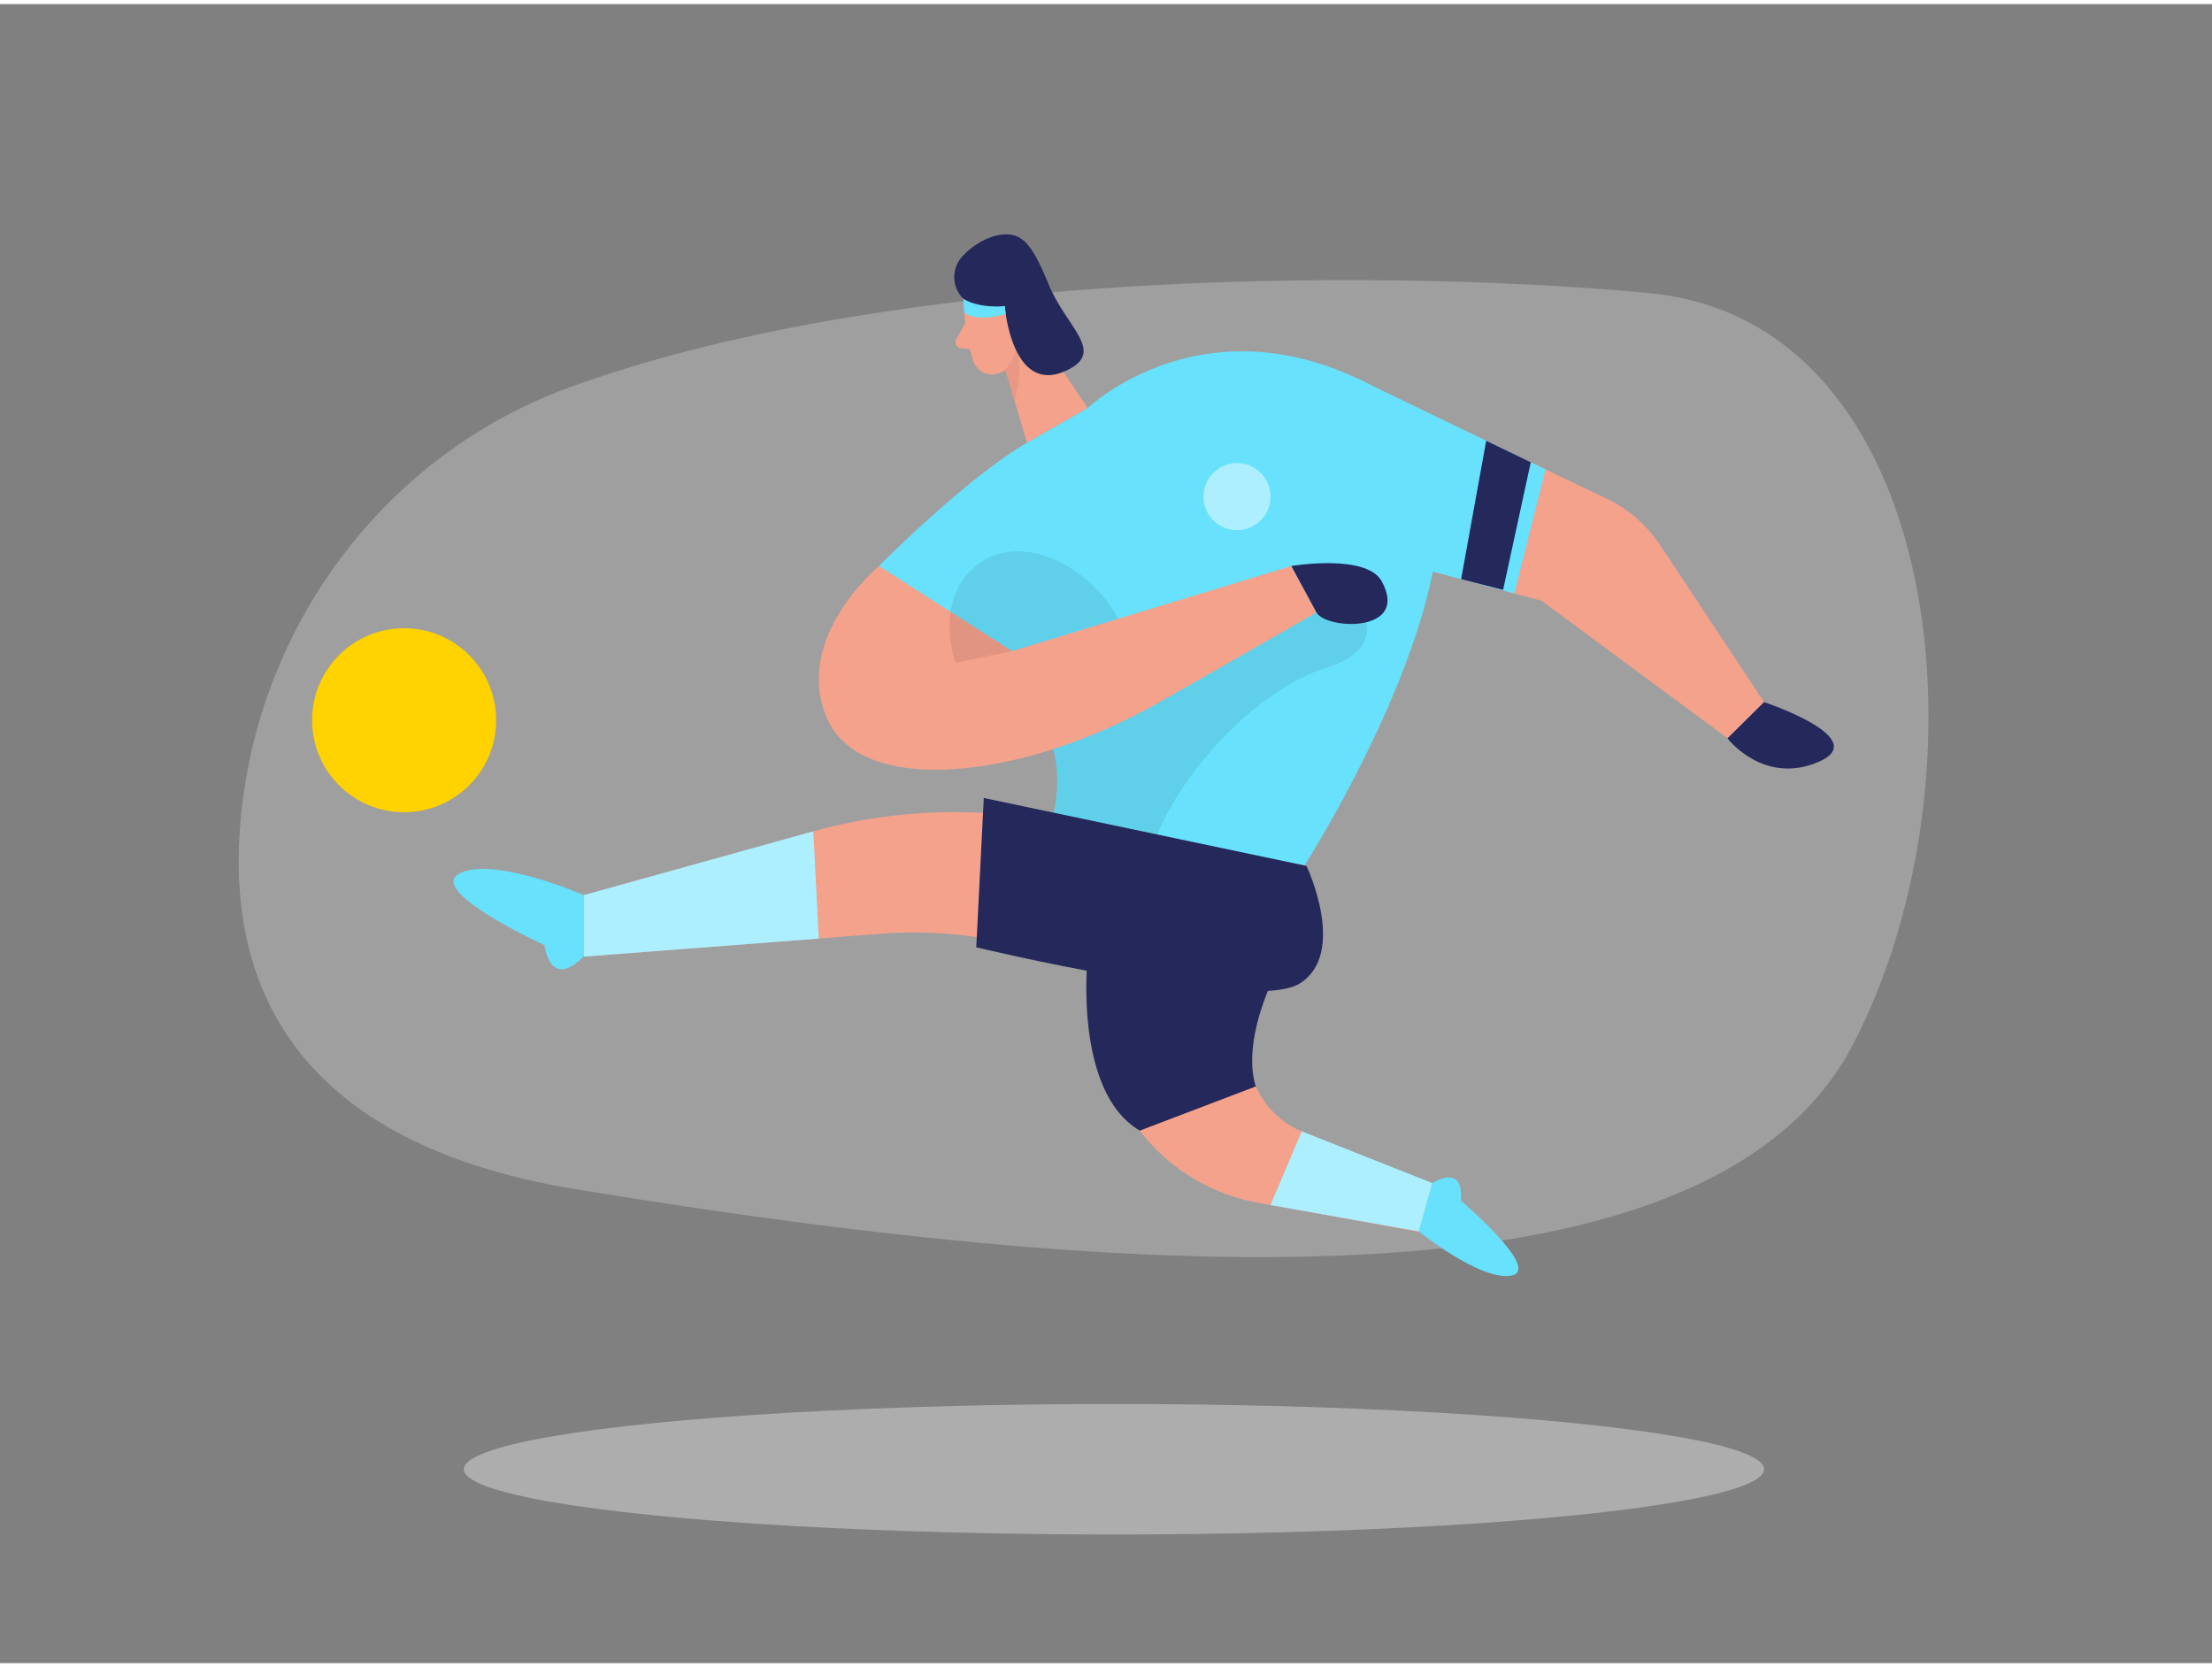 <svg id="Layer_1" data-name="Layer 1" xmlns="http://www.w3.org/2000/svg" viewBox="0 0 400 300" width="406" height="306" class="illustration styles_illustrationTablet__1DWOa"><rect x="0" y="0" width="400" height="300" fill="#808080" stroke="none"/><path d="M103.05,69.28C71.61,80.68,48.37,109.36,43.89,144c-3.77,29.17,5.63,61.35,60.23,70.31,106.26,17.46,205.73,22.17,230.93-26.11S352.13,57.4,298.22,52.26C255.36,48.18,164.44,47,103.05,69.28Z" fill="#e6e6e6" opacity="0.3"></path><ellipse cx="201.44" cy="264.94" rx="117.57" ry="11.8" fill="#e6e6e6" opacity="0.45"></ellipse><path d="M174.22,53.31s.19,7,1.88,11.44a3.5,3.5,0,0,0,4.54,2c2.23-.88,5-2.73,5.35-6.48L187.36,54a6.26,6.26,0,0,0-3.5-6.34C179.63,45.3,173.89,49.07,174.22,53.31Z" fill="#f4a28c"></path><polygon points="183.91 54.06 196.69 73.03 185.73 79.32 180.83 63 183.91 54.06" fill="#f4a28c"></polygon><path d="M182.26,58.4S182,55.73,184,55.7s2.42,3.84-.27,4.51Z" fill="#f4a28c"></path><path d="M174.56,57.7l-1.62,2.89a1.11,1.11,0,0,0,.89,1.66l2.71.2Z" fill="#f4a28c"></path><path d="M181.69,66.17a8.24,8.24,0,0,0,2.13-4.25s1.29,3.91-.35,9.86Z" fill="#ce8172" opacity="0.31"></path><circle cx="185.75" cy="58.4" r="1.77" fill="#f4a28c"></circle><circle cx="73.08" cy="129.5" r="16.64" fill="#ffd200"></circle><path d="M175.56,54.27c2.29,1.14,2.85.87,6.13.35,0,0,1.31,16.81,11.64,11.4,6.37-3.34-.5-7.62-3.69-15.31s-5-10.11-10.11-8.68a13.17,13.17,0,0,0-5.24,3.32A5.52,5.52,0,0,0,175.56,54.27Z" fill="#24285b"></path><path d="M204.29,159.45l-3.93,13.3a34.72,34.72,0,0,0,27.11,44l31.62,5.73v-8.94l-23.68-9.69a15.36,15.36,0,0,1-8.3-20.23l5.17-12.13Z" fill="#f4a28c"></path><path d="M249.41,69.74l41.18,19.72a24,24,0,0,1,9.65,8.42L319,126.22l-6.58,6.56-33.63-24.87L235,96.11Z" fill="#f4a28c"></path><path d="M185.73,79.32l11-6.29s21.53-20.66,52.72-3.29S235,157.18,235,157.18l-45.72-6.86S200,128,170.52,112.81l-11.58-11.2S174.78,85.62,185.73,79.32Z" fill="#68e1fd"></path><path d="M245.28,108.39s6.95,7.68-5.53,11.64-27,19.14-31.66,33.11l-18.77-2.82s3.27-6,1.18-15.62S223.3,106.12,245.28,108.39Z" opacity="0.08"></path><path d="M158.94,101.61s-15.65,13-9.41,27.49,35.66,11.06,60.1-2.84S238.05,110,238.05,110l-4.54-8.38L183,117Z" fill="#f4a28c"></path><path d="M233.51,101.61s13.62-2.3,16.37,2.8c5.08,9.4-10.13,8.72-11.83,5.58Z" fill="#24285b"></path><polygon points="245.28 67.63 279.49 84.15 273.85 106.59 255.41 101.61 245.28 67.63" fill="#68e1fd"></polygon><polygon points="268.75 78.96 264.22 103.99 271.81 105.93 276.81 82.85 268.75 78.96" fill="#24285b"></polygon><path d="M236.26,155.8l-47.36-8.26a95.09,95.09,0,0,0-41.84,2.06l-41.48,11.53v11.11l53.81-4.13a77.52,77.52,0,0,1,17.22.6l38,5.6a18.78,18.78,0,0,0,21.33-16Z" fill="#f4a28c"></path><path d="M177.9,143.56l-1.36,27s49.81,12,58.5,6.54,1.22-21.26,1.22-21.26Z" fill="#24285b"></path><path d="M105.58,161.13s-16.19-7.07-22.43-3.95,15.32,13,15.32,13,.9,8.28,7.11,2Z" fill="#68e1fd"></path><path d="M256.56,221.92s11.19,9.07,16.76,8-9.19-13.57-9.19-13.57,1.08-6.7-5.16-3.13Z" fill="#68e1fd"></path><polygon points="105.58 161.13 147.06 149.6 148.06 168.98 105.58 172.24 105.58 161.13" fill="#68e1fd"></polygon><polygon points="105.58 161.13 147.06 149.6 148.06 168.98 105.58 172.24 105.58 161.13" fill="#fff" opacity="0.46"></polygon><path d="M174.22,53.31l.14,2.39s1.48,1.95,7.51.36l-.18-1.44S177.27,55.12,174.22,53.31Z" fill="#68e1fd"></path><path d="M196.69,172.24s-2.67,24.38,9.42,31.47l21-8s-2.54-5.78,2.2-17.34S196.69,172.24,196.69,172.24Z" fill="#24285b"></path><polygon points="258.97 213.19 235.41 203.85 229.75 217.16 256.56 221.92 258.97 213.19" fill="#68e1fd"></polygon><polygon points="258.97 213.19 235.41 203.85 229.75 217.16 256.56 221.92 258.97 213.19" fill="#fff" opacity="0.46"></polygon><path d="M183,117l-10.21,2.13s-4.14-11.13,3.75-17.56,20.43-.12,25.65,9.57Z" opacity="0.08"></path><circle cx="223.69" cy="89.06" r="6.07" fill="#fff" opacity="0.46"></circle><path d="M312.38,132.78s6.52,8.52,16.45,4.26S319,126.22,319,126.22Z" fill="#24285b"></path></svg>